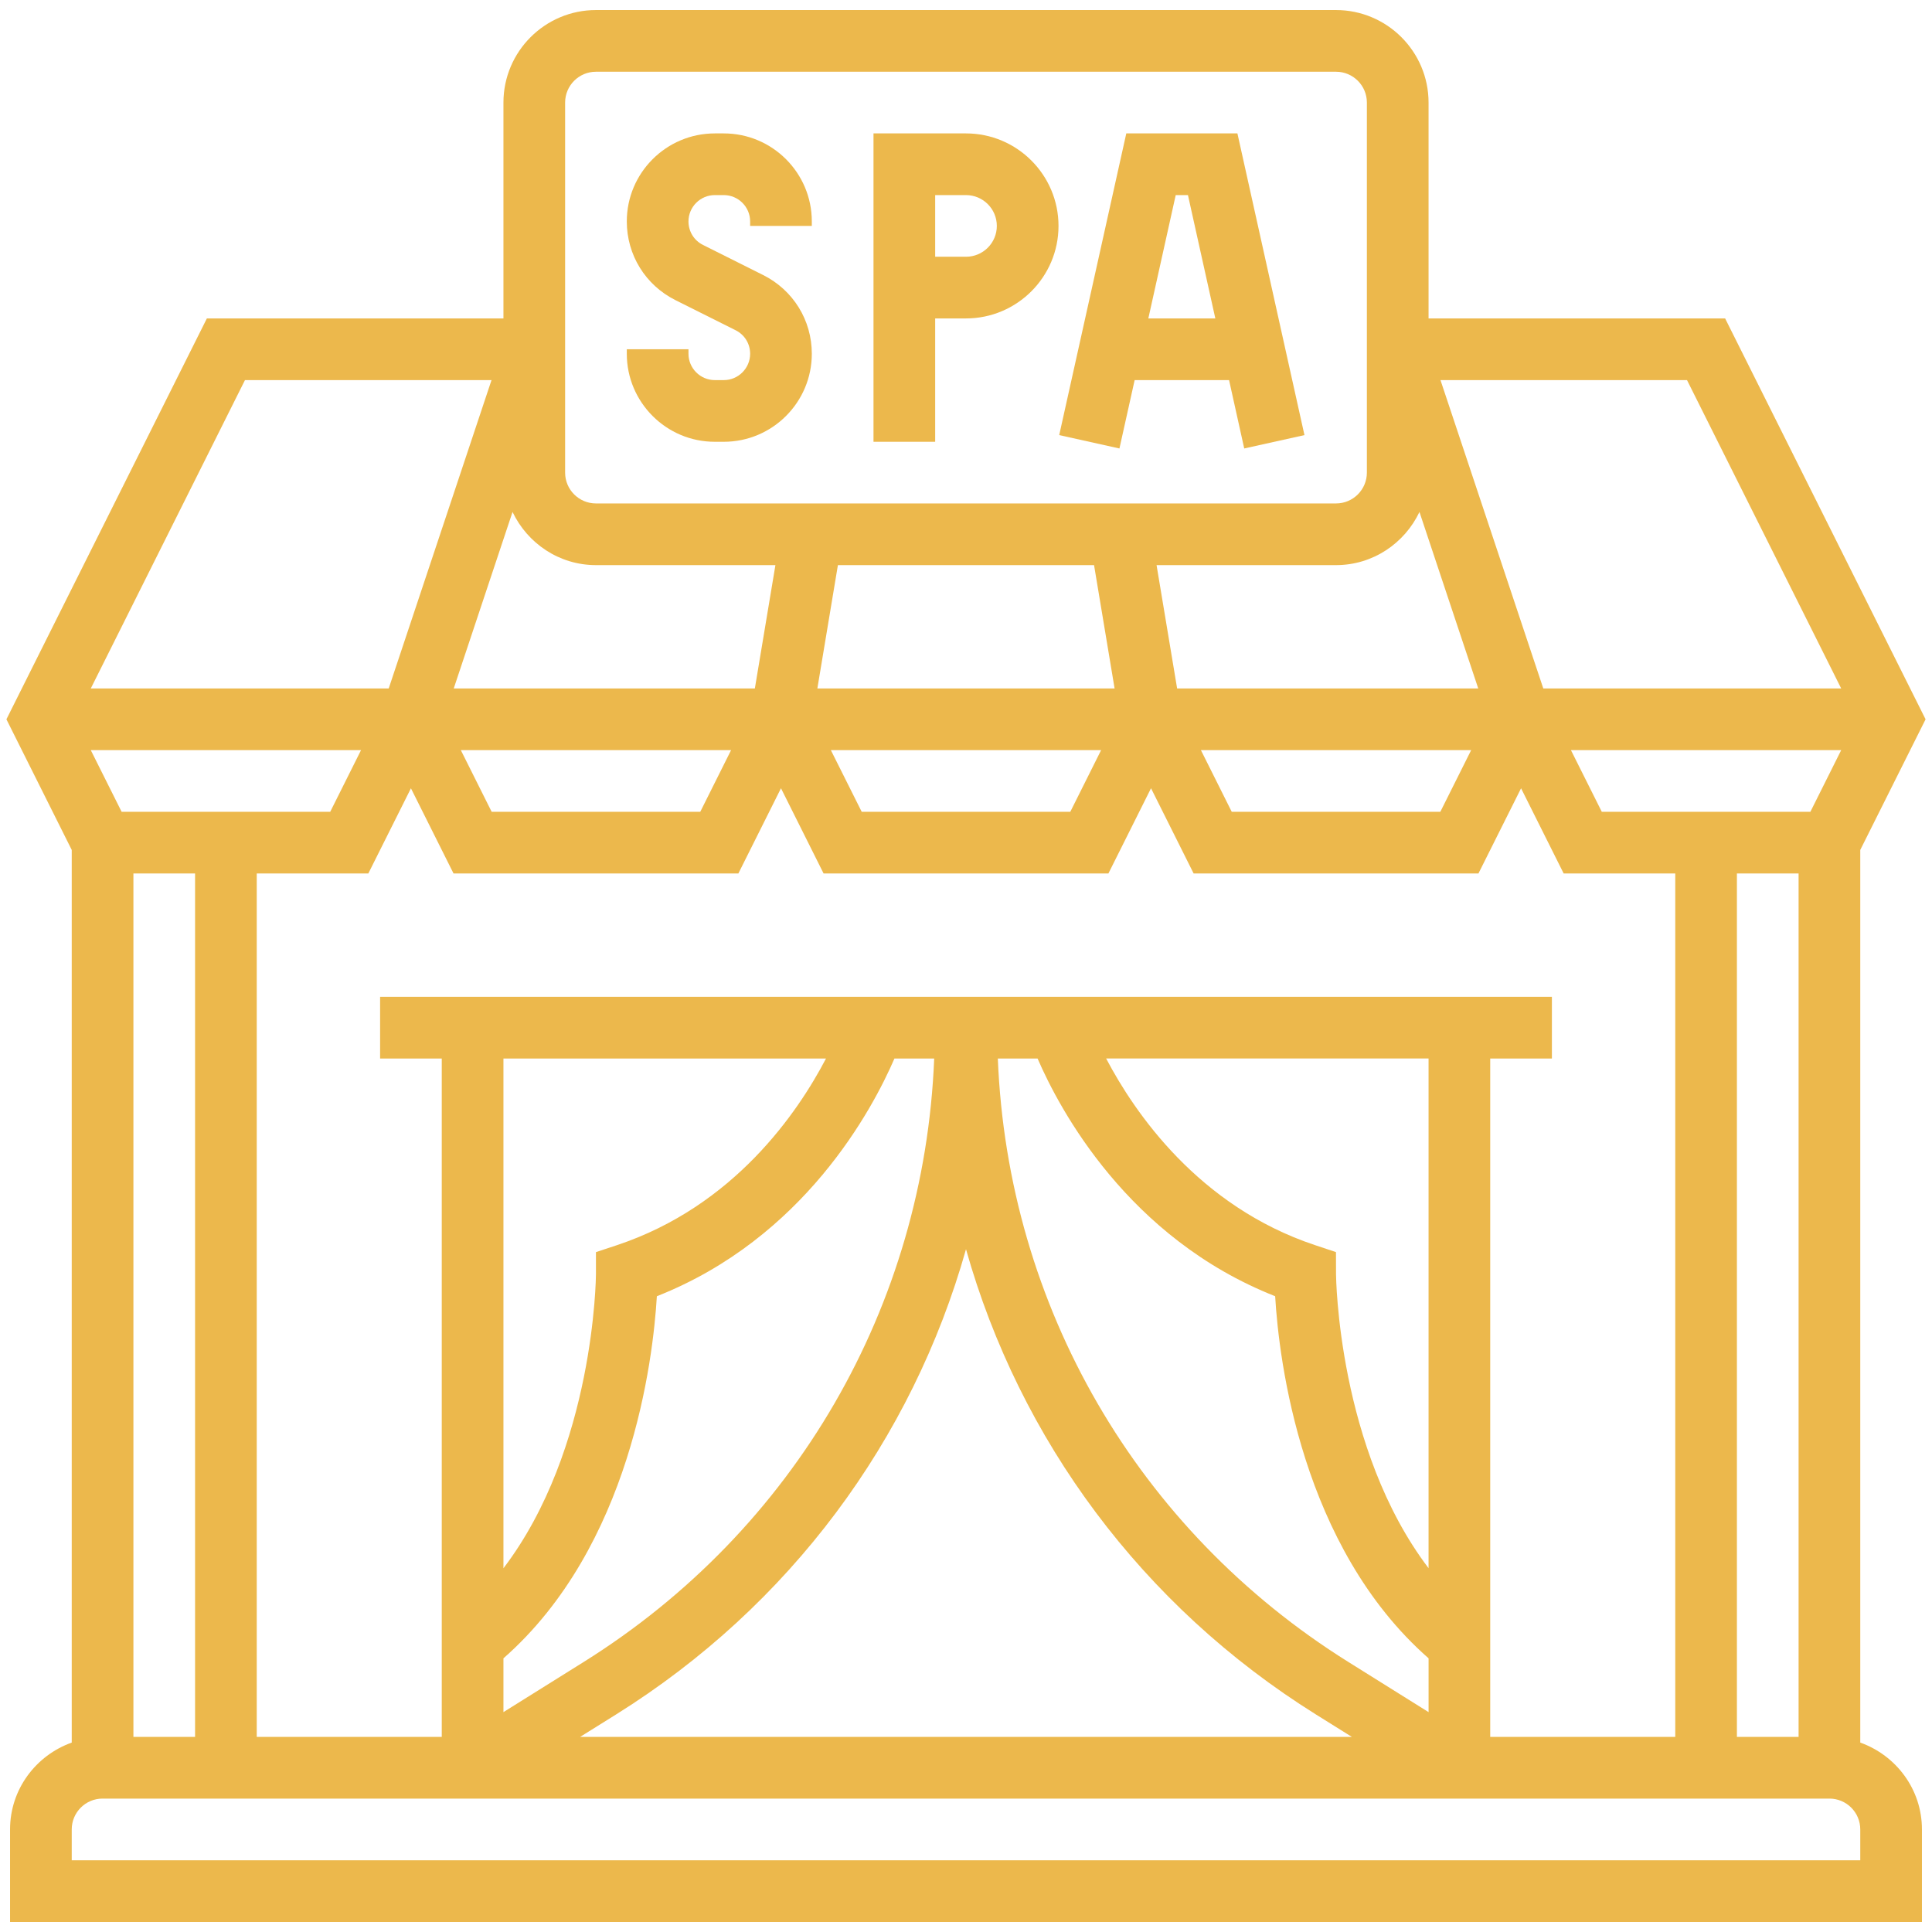 <svg width="93" height="93" viewBox="0 0 93 93" fill="none" xmlns="http://www.w3.org/2000/svg">
<path d="M34.408 21.266H34.84C37.178 21.266 39.078 19.366 39.078 17.029C39.078 15.414 38.182 13.964 36.736 13.24L33.843 11.792C33.409 11.577 33.141 11.142 33.141 10.658C33.141 9.961 33.711 9.391 34.408 9.391H34.84C35.539 9.391 36.109 9.961 36.109 10.658V10.875H39.078V10.658C39.078 8.322 37.178 6.422 34.842 6.422H34.41C32.072 6.422 30.172 8.322 30.172 10.658C30.172 12.273 31.068 13.723 32.514 14.448L35.407 15.895C35.841 16.11 36.109 16.545 36.109 17.029C36.109 17.727 35.539 18.297 34.842 18.297H34.41C33.711 18.297 33.141 17.727 33.141 17.029V16.812H30.172V17.029C30.172 19.366 32.072 21.266 34.408 21.266Z" fill="#ECB84C"/>
<path d="M45.016 15.328H46.5C48.955 15.328 50.953 13.33 50.953 10.875C50.953 8.42 48.955 6.422 46.5 6.422H42.047V21.266H45.016V15.328ZM45.016 9.391H46.5C47.319 9.391 47.984 10.056 47.984 10.875C47.984 11.694 47.319 12.359 46.5 12.359H45.016V9.391Z" fill="#ECB84C"/>
<path d="M54.618 18.297H59.163L59.893 21.588L62.792 20.944L59.565 6.422H54.216L50.987 20.944L53.886 21.588L54.618 18.297ZM57.184 9.391L58.502 15.328H55.277L56.595 9.391H57.184Z" fill="#ECB84C"/>
<path d="M89.547 83.882V40.913L92.691 34.625L83.042 15.328H68.766V4.938C68.766 2.482 66.767 0.484 64.312 0.484H28.687C26.232 0.484 24.234 2.482 24.234 4.938V15.328H9.958L0.309 34.625L3.453 40.913V83.882C1.73 84.497 0.484 86.13 0.484 88.062V92.516H92.516V88.062C92.516 86.13 91.27 84.497 89.547 83.882ZM39.761 50.953C38.401 53.558 35.333 58.059 29.701 59.937L28.687 60.273V61.344C28.687 61.44 28.619 69.732 24.234 75.491V50.953H39.761ZM68.766 75.487C64.398 69.736 64.312 61.439 64.312 61.342L64.309 60.272L63.297 59.935C57.697 58.068 54.616 53.561 53.246 50.952H68.766V75.487ZM49.945 50.953C51.005 53.404 54.296 59.6 61.382 62.396C61.563 65.472 62.638 74.445 68.767 79.826V82.416L64.911 80.005C54.734 73.645 48.511 62.864 48.032 50.953H49.945ZM24.234 79.826C30.363 74.445 31.436 65.472 31.619 62.396C38.705 59.6 41.996 53.404 43.056 50.953H44.969C44.489 62.864 38.267 73.645 28.091 80.005L24.234 82.416V79.826ZM29.664 82.523C38.023 77.298 43.911 69.313 46.5 60.134C49.089 69.313 54.977 77.298 63.336 82.523L65.075 83.609H27.924L29.664 82.523ZM71.734 50.953H74.703V47.984H18.297V50.953H21.265V83.609H12.359V42.047H17.73L19.781 37.946L21.832 42.047H35.542L37.594 37.944L39.645 42.047H53.355L55.406 37.944L57.458 42.047H71.167L73.219 37.946L75.27 42.047H80.641V83.609H71.734V50.953ZM24.672 24.644C25.388 26.151 26.912 27.203 28.687 27.203H37.326L36.336 33.141H21.841L24.672 24.644ZM68.328 24.644L71.158 33.141H56.663L55.673 27.203H64.312C66.088 27.203 67.612 26.151 68.328 24.644V24.644ZM77.105 39.078L75.62 36.109H88.629L87.145 39.078H77.105ZM70.817 36.109L69.332 39.078H59.292L57.808 36.109H70.817ZM52.664 27.203L53.653 33.141H39.345L40.334 27.203H52.664ZM53.004 36.109L51.52 39.078H41.48L39.995 36.109H53.004ZM35.192 36.109L33.708 39.078H23.667L22.183 36.109H35.192ZM5.855 39.078L4.37 36.109H17.379L15.895 39.078H5.855ZM9.39 42.047V83.609H6.422V42.047H9.39ZM83.609 42.047H86.578V83.609H83.609V42.047ZM88.629 33.141H74.289L69.34 18.297H81.207L88.629 33.141ZM27.203 4.938C27.203 4.118 27.868 3.453 28.687 3.453H64.312C65.132 3.453 65.797 4.118 65.797 4.938V22.75C65.797 23.569 65.132 24.234 64.312 24.234H28.687C27.868 24.234 27.203 23.569 27.203 22.75V4.938ZM11.792 18.297H23.66L18.711 33.141H4.37L11.792 18.297ZM89.547 89.547H3.453V88.062C3.453 87.243 4.118 86.578 4.937 86.578H88.062C88.882 86.578 89.547 87.243 89.547 88.062V89.547Z" fill="#ECB84C"/>
</svg>
